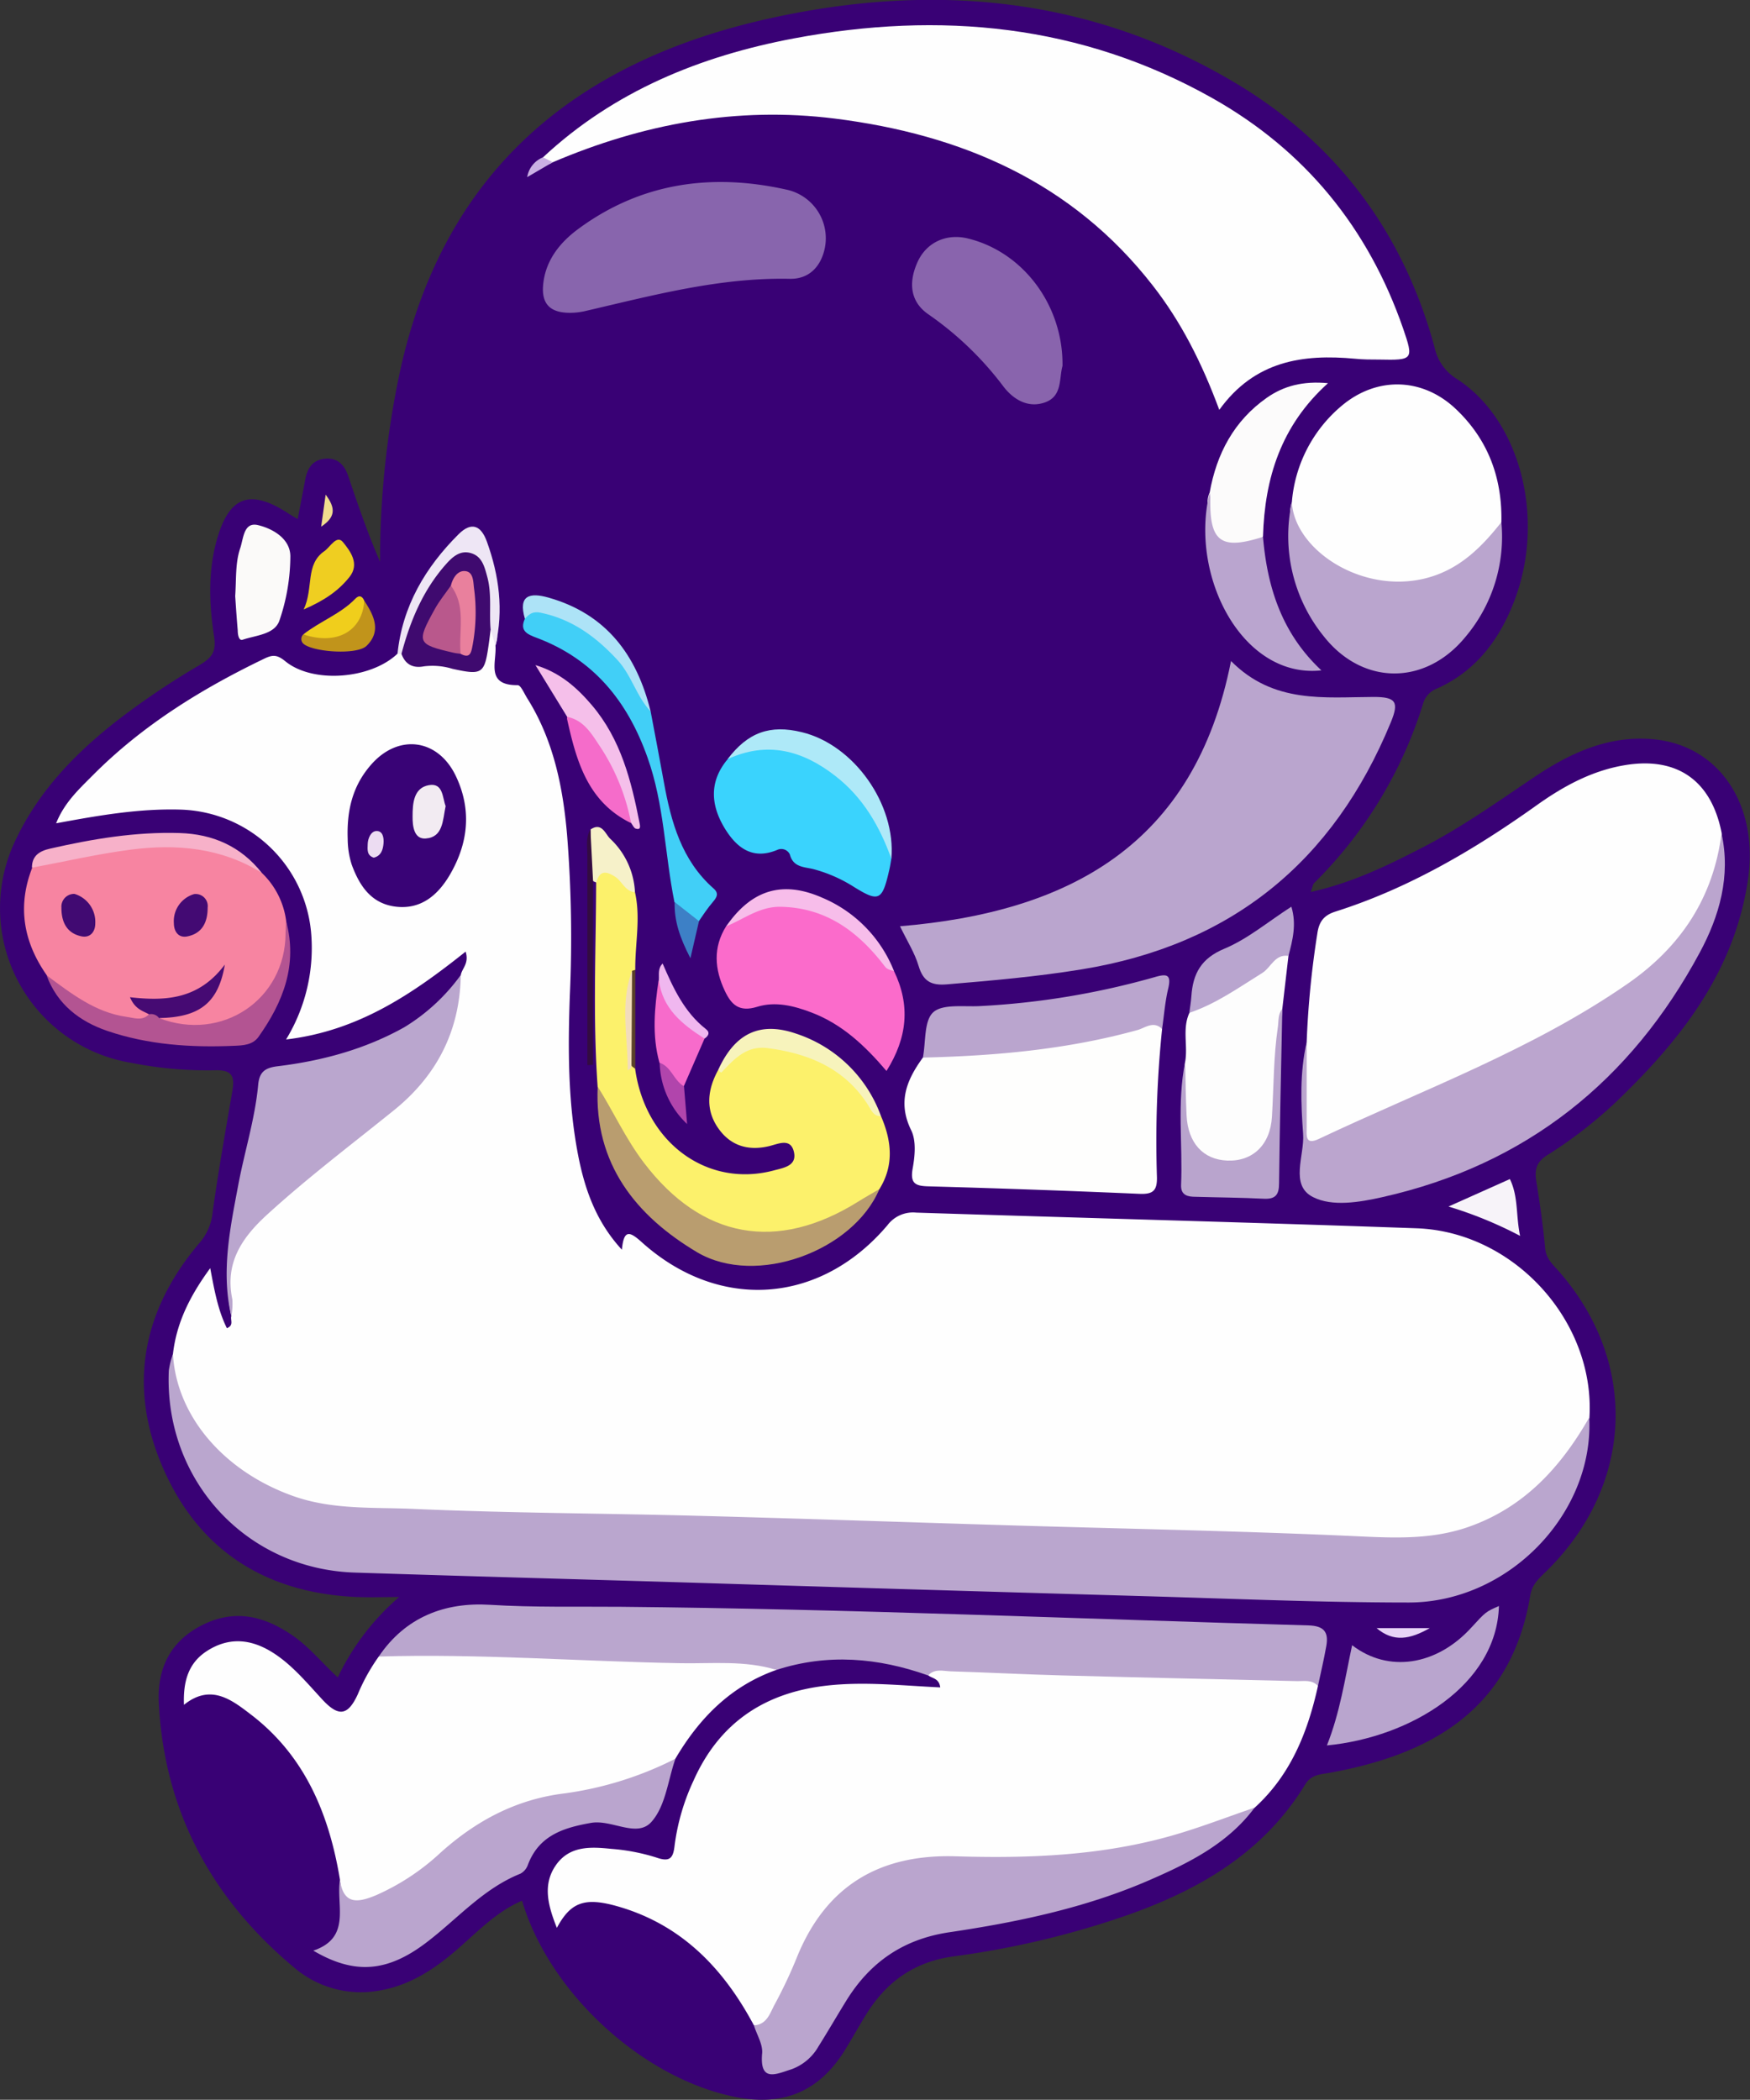 <svg xmlns="http://www.w3.org/2000/svg" viewBox="0 0 359.52 431.38"><rect x="0" y="0" width="359.52" height="431.38" fill="#333333" stroke="none"/><defs><style>.cls-1{fill:#390175;}.cls-2{fill:#fefefe;}.cls-3{fill:#baa6ce;}.cls-4{fill:#baa5ce;}.cls-5{fill:#fcf16b;}.cls-6{fill:#fefefd;}.cls-7{fill:#bba5ce;}.cls-8{fill:#f784a1;}.cls-9{fill:#8865ad;}.cls-10{fill:#fb6bcb;}.cls-11{fill:#3ad3fd;}.cls-12{fill:#8964ad;}.cls-13{fill:#fdfdfd;}.cls-14{fill:#b9a5ce;}.cls-15{fill:#b99d6f;}.cls-16{fill:#fcfbfb;}.cls-17{fill:#41cff7;}.cls-18{fill:#baa5cf;}.cls-19{fill:#b35492;}.cls-20{fill:#b9a4cd;}.cls-21{fill:#fbfaf9;}.cls-22{fill:#b9a5cf;}.cls-23{fill:#aee9f8;}.cls-24{fill:#f7b1c9;}.cls-25{fill:#f5bfea;}.cls-26{fill:#eee6f5;}.cls-27{fill:#f7f3bc;}.cls-28{fill:#f7bdea;}.cls-29{fill:#f56cca;}.cls-30{fill:#f76bcb;}.cls-31{fill:#ade3f7;}.cls-32{fill:#f7f3f9;}.cls-33{fill:#efce21;}.cls-34{fill:#f6f1c9;}.cls-35{fill:#c1941b;}.cls-36{fill:#f0ce1c;}.cls-37{fill:#330b41;}.cls-38{fill:#f0b7ef;}.cls-39{fill:#b145ac;}.cls-40{fill:#3d80c6;}.cls-41{fill:#5a4228;}.cls-42{fill:#e7d3f7;}.cls-43{fill:#f1dd8f;}.cls-44{fill:#cab0e4;}.cls-45{fill:#390376;}.cls-46{fill:#3f0a6f;}.cls-47{fill:#f2dcbc;}.cls-48{fill:#460a73;}.cls-49{fill:#430a73;}.cls-50{fill:#410a72;}.cls-51{fill:#f2ebf2;}.cls-52{fill:#ecdcf2;}.cls-53{fill:#b9588c;}.cls-54{fill:#e9809d;}</style></defs><g id="Camada_2" data-name="Camada 2"><g id="Camada_1-2" data-name="Camada 1"><path class="cls-1" d="M107.25,390.48c-5.49,2.36-9.46,6.72-13.86,10.47-4.64,3.95-9.67,7.1-15.8,8.05a21.08,21.08,0,0,1-17.27-4.88C43.44,390,33.73,372,32.62,349.82c-.35-7,2.34-12.69,9-16s12.57-1.83,18.34,2.07c3.47,2.35,6.09,5.62,9.43,8.72A50.36,50.36,0,0,1,82,328.09c-2.9,0-5.81.11-8.71,0-18.28-.79-32-9.19-39.51-25.85-7.63-16.9-4.77-32.84,7.29-47a11.1,11.1,0,0,0,2.61-6.17c1.14-8.23,2.59-16.42,4-24.6.57-3.17.27-4.76-3.72-4.59a80.09,80.09,0,0,1-16.88-1.51A32.21,32.21,0,0,1,3.33,172.32c5-10.45,13-18.44,22.12-25.34a162.66,162.66,0,0,1,15.36-10.24c2.58-1.53,3.71-2.66,3.16-6.06-1-6.56-1.26-13.28.59-19.83,2.53-8.93,6.81-10.48,14.65-5.39.51.33,1,.63,1.95,1.17.57-3,1.07-5.52,1.54-8.07.43-2.34,1.52-4.1,4.1-4.33s4,1.34,4.74,3.58c2,5.89,4,11.78,6.54,17.6a186.36,186.36,0,0,1,4.07-39c9-41.37,36.19-63.82,75.91-72.62,33.66-7.46,66.32-4.54,96.41,13.66C275,29.9,288.37,48.08,294.7,71.29a10.06,10.06,0,0,0,4.56,6.54c13.05,8.39,18.26,28.6,11.92,45.39-3,8-7.88,14.63-16,18.25a4.68,4.68,0,0,0-2.84,3.15A88.69,88.69,0,0,1,270,181.39c-.31.3-.35.87-.73,1.86,8.53-1.88,15.92-5.49,23.22-9.27,8-4.14,15.32-9.37,22.78-14.38s15.49-8.67,24.76-7.69c13.35,1.43,21.31,13.65,19.07,28.83-2.64,17.89-12.7,31.51-25.16,43.75a90.9,90.9,0,0,1-16,12.78c-2.24,1.38-2.72,2.95-2.33,5.35.74,4.6,1.4,9.21,1.83,13.85.18,1.89,1.24,3,2.35,4.19,17.08,19,16,44.78-2.56,62.57-1.35,1.3-2.52,2.52-2.85,4.5-3.83,23.31-20.1,32.65-41.19,36.47-2,.36-3.8.34-5.07,2.43-8.95,14.62-22.93,22.29-38.58,27.52a181.1,181.1,0,0,1-33.5,7.75c-8.37,1.12-14.11,5.36-18.31,12.29-1.38,2.27-2.69,4.6-4.08,6.87-5.23,8.53-12.58,11.71-22.48,9.76C132.09,427.05,112.87,409.48,107.25,390.48Z"/><path class="cls-2" d="M101.79,132.64c.27,3.38-2.1,8.18,4.56,8.12.66,0,1.36,1.76,2,2.75,5.35,8.55,7.3,18.13,8.15,28a266,266,0,0,1,.57,32.93c-.4,11-.4,22,1.69,32.83,1.37,7.06,3.69,13.71,9,19.47.39-4.12,1.52-3.84,4-1.62,15.86,14.33,36.7,12.94,50.55-3.4a6.57,6.57,0,0,1,5.92-2.6c34.27,1.1,68.55,2,102.82,3.22,20.1.74,36.69,19.22,35.48,38.91-4.07,14.75-15.22,21.59-28.82,25.45a38.77,38.77,0,0,1-17.83.83,16.36,16.36,0,0,0-3.48-.29c-16.17.52-32.28-1-48.43-1.15-25.46-.22-50.89-1.67-76.35-2.16-21.12-.41-42.23-1.79-63.37-1.77a128.42,128.42,0,0,1-20.9-1.42C53.4,308.4,42,301.81,36.17,287.92c-1.37-3.27-1.09-6.46-.64-9.75.73-6.34,3.39-11.81,7.66-17.64.89,4.77,1.62,8.7,3.42,12.33,1.52-.59.65-1.71.92-2.49-2.15-10.43.93-18.72,9.58-25.21C64,240,70.31,234,77.3,229c7.85-5.71,13.12-13,15.21-22.59a34.06,34.06,0,0,1,2.15-6.05c.2-1.39,1.77-2.38,1-4.86-10.91,8.69-22.06,16.31-36.89,18.05a36.07,36.07,0,0,0,5.12-22.22,27.76,27.76,0,0,0-26.65-25c-8.54-.27-16.88,1.17-25.71,2.81,1.7-4.28,4.74-7.05,7.55-9.88,10.21-10.27,22.34-17.76,35.33-24,1.7-.81,2.61-.71,4.23.61,5.69,4.63,17.57,3.63,23-1.56a1.67,1.67,0,0,1,1.31-.39c4,2,8.7,1,12.88,2.58,1.64.61,1.91-1.07,2.49-2.3.82-1.76.26-4.43,3-5.05C102.6,130.18,102.11,131.42,101.79,132.64Z"/><path class="cls-2" d="M154.88,416.09c-6.26-11.75-14.95-20.77-28.14-24.49-6.67-1.88-9.52-.78-12.34,4.46-1.8-4.54-3-8.87-.19-12.89s7.18-3.77,11.37-3.34a41.22,41.22,0,0,1,9.26,1.78c2.81,1,3.47.09,3.75-2.47a45,45,0,0,1,3.89-13.33c5.3-11.9,14.62-18.08,27.38-19.52,7.74-.87,15.46,0,23.3.37-.23-1.91-1.69-1.82-2.49-2.5.6-2.93,3.17-2.92,5.1-2.75,15.54,1.33,31.16.13,46.69,1.39,7.3.59,14.58.1,21.85.52,2.47.14,5.51-.5,6.45,3.05-2.1,9.49-5.59,18.26-13,25-13.33,9.22-28.78,10.52-44.23,11.51-8.6.54-17.25-.17-25.88,1a24.06,24.06,0,0,0-17.36,10.42c-3.66,5.22-6,11.11-8.86,16.71C160.14,413.49,159.29,417.3,154.88,416.09Z"/><path class="cls-2" d="M111.56,32.32c14.59-13.61,32.33-20.81,51.54-24.43,30-5.64,59-2.93,86,12.29,19,10.71,32,26.64,39.16,47.32,2.19,6.37,2.06,6.52-4.86,6.37-1.66,0-3.33,0-5-.17-10.73-1-20.62.4-27.91,10.5-3.6-9.72-7.85-18.09-13.69-25.57-16.59-21.29-39.29-31-65.3-34.27-20.14-2.52-39.4,1.05-58,9C112.37,34.1,111.59,34,111.56,32.32Z"/><path class="cls-3" d="M35.53,278.17c.72,12.82,10.54,24.17,24.77,29.2,8.07,2.85,16.45,2.25,24.67,2.62,19.6.87,39.24.9,58.86,1.43,21.27.56,42.54,1.31,63.82,1.95,22.93.69,45.87,1.12,68.79,2.13,8.52.37,16.89,1.07,25.13-1.77,11.53-4,19.07-12.29,24.92-22.51,1,19.59-16.44,37.94-37,38-18.3,0-36.61-.8-54.91-1.32q-47.43-1.36-94.85-2.83c-22.29-.67-44.59-1.27-66.88-2s-39.15-19-38.17-41.52A17.46,17.46,0,0,1,35.53,278.17Z"/><path class="cls-2" d="M268.44,214.13a187.59,187.59,0,0,1,2.19-22.32c.34-2.38,1.25-3.75,3.74-4.54,15-4.76,28.46-12.67,41.23-21.77,5.6-4,11.53-7.24,18.43-8.34,10.63-1.69,17.59,3.29,19.67,14,.53,8.92-2.51,16.52-8.38,23.16-7.31,8.27-16.59,13.8-26.13,18.94-14.82,8-30.4,14.31-45.69,21.28-4.71,2.14-5.46,1.62-5.37-3.51C268.22,225.41,267.67,219.75,268.44,214.13Z"/><path class="cls-2" d="M69.84,386.16c-2.23-13.49-7.22-25.55-18.47-34.06-3.91-3-8.17-6.21-13.58-1.86-.17-4.76.86-8.6,4.79-11.1,4.17-2.66,8.41-2.53,12.69-.09s7.54,6.41,10.91,10.06,5.27,3.4,7.31-1a39.25,39.25,0,0,1,4.32-7.79c2.37-1.84,5.15-2,8-2.09,11-.5,21.84,1.14,32.76.94,11.78-.21,23.5.85,35.25,1.18,2.13.06,4.85-.38,5.68,2.72-9.36,3.3-15.83,9.89-20.75,18.24a14.56,14.56,0,0,1-7.32,4.89c-5,1.66-10.1,3.34-15.41,3.94-9.08,1-16.75,5-23.52,11a69.41,69.41,0,0,1-10,7.35,28.29,28.29,0,0,1-4.91,2.41C71.75,393,70.48,392.24,69.84,386.16Z"/><path class="cls-4" d="M252.9,135.8c8.75,8.84,19.24,7.41,29.3,7.38,4.56,0,5.27,1,3.53,5.21-11.81,28.69-32.77,45.74-63.48,50.75-9.21,1.51-18.48,2.31-27.77,3.09-3.17.26-4.82-.64-5.76-3.78-.78-2.65-2.33-5.07-3.82-8.16C219.43,187.4,245.4,173.78,252.9,135.8Z"/><path class="cls-3" d="M159.51,343.07c-6.42-2-13.14-1.27-19.62-1.38-20.7-.36-41.37-2-62.08-1.37,5.48-8.11,13.57-11.2,22.82-10.63,9,.56,18,.33,26.94.41,47.09.44,94.14,2.49,141.21,3.82,3.23.09,4.2,1.37,3.7,4.22s-1.14,5.49-1.72,8.23c-1.16-1.3-2.73-1-4.2-1-16.1-.39-32.21-.73-48.31-1.17-7.63-.2-15.25-.61-22.88-.84-1.58-.05-3.35-.63-4.7.84C180.4,340.55,170,339.66,159.51,343.07Z"/><path class="cls-5" d="M130.45,183.3c1.21,5.31,0,10.63.06,15.94a5.48,5.48,0,0,0-.71,1.22,144.48,144.48,0,0,0,.14,18.26,1.24,1.24,0,0,1,.54.84c2.1,15.2,14.83,24.54,28.51,20.89,2-.54,4.78-.92,4.11-3.81s-3.15-1.66-5-1.2c-4.11,1-7.67.11-10.23-3.23-3.06-4-2.61-8.3-.25-12.53,7.36-7.92,17.17-7.67,26.12.31,3.05,2.72,4.63,6.39,7.26,9.33,2.16,5,2.74,10.05-.35,15-11.82,12.38-30.58,14.9-44.45,1.26-6.36-6.25-11.6-13.28-13.42-22.32-1-14-.35-28-.31-41.94-.19-4.57,2.6-3.07,4.75-2.16C129,179.86,129.51,181.8,130.45,183.3Z"/><path class="cls-6" d="M238.74,211.4a224.85,224.85,0,0,0-1.06,30.37c.08,2.91-.86,3.61-3.64,3.49q-21.67-.94-43.36-1.54c-2.72-.07-3.71-.66-3.18-3.68.46-2.55.76-5.68-.31-7.85-2.84-5.79-.91-10.36,2.41-14.92,4.43-3,9.65-2.22,14.48-2.6a186.48,186.48,0,0,0,28-4.5C234.29,209.65,237.2,207.49,238.74,211.4Z"/><path class="cls-7" d="M268.44,214.13c0,5.81,0,11.62,0,17.43,0,1.6-.4,3.8,2.5,2.42,21.47-10.16,43.94-18.32,63.61-32,10.77-7.52,17.45-17.59,19.12-30.76,1.94,8.77-.45,17-4.46,24.45C335.06,222,313.55,239.3,284,245.94c-4.72,1.06-10.29,2-14.23,0-4.89-2.43-1.72-8.6-2.06-13C267.26,226.73,267,220.35,268.44,214.13Z"/><path class="cls-8" d="M53.79,179.33a16.61,16.61,0,0,1,5,9.87c1.93,14.68-6.92,24.05-21.53,22.78-1.65-.15-3.31-.26-4.53-1.61-.45-2.63,1.85-2.33,3.2-2.74a16.5,16.5,0,0,0,7.48-4.48c-3.45,2.32-6.8,3.66-10.5,3.55-1.85,0-2.33.55-1.94,2.22-1.55,2.24-3.76,1.7-5.87,1.35-6.56-1.08-11.54-4.69-15.48-9.9-4.82-6.85-6.09-14.19-3-22.11a11,11,0,0,1,5.19-2.59,141.15,141.15,0,0,1,21.9-3A28.35,28.35,0,0,1,53.79,179.33Z"/><path class="cls-4" d="M154.88,416.09c2.74-.16,3.33-2.61,4.31-4.37a96.33,96.33,0,0,0,4.65-9.92c6-14.51,17-20.92,32.55-20.44,15,.46,29.93-.12,44.46-4.28,5.71-1.63,11.27-3.8,16.9-5.72-5.57,7.48-13.62,11.43-21.86,15-13,5.62-26.88,8.53-40.84,10.6-9.45,1.4-16.29,6.13-21.19,14.06-1.92,3.11-3.75,6.27-5.69,9.36a10.51,10.51,0,0,1-5.59,4.74c-3.17,1-6.57,2.76-6-3.35C156.7,419.92,155.47,418,154.88,416.09Z"/><path class="cls-2" d="M265.4,103.15a28.82,28.82,0,0,1,10.23-19.78c7.22-6.08,16.6-5.84,23.47.67,6.61,6.27,9.54,14.15,9.34,23.23-3,9.29-10.4,12.66-19.08,13.51-9.41.93-17.44-2.26-22.81-10.45A8.25,8.25,0,0,1,265.4,103.15Z"/><path class="cls-9" d="M118.07,64.23c-5.07.33-6.84-1.77-6.49-5.69.45-5,3.42-8.7,7.2-11.49,12.86-9.49,27.33-11.51,42.62-8.13a10.22,10.22,0,0,1,8.06,12c-.8,3.9-3.3,6.45-7.22,6.36-14.48-.3-28.27,3.44-42.17,6.66A14.36,14.36,0,0,1,118.07,64.23Z"/><path class="cls-3" d="M94.66,200.31c-.18,11.57-5,20.84-14,28-8.69,7-17.54,13.7-25.78,21.22-5.23,4.78-8.71,9.95-7.15,17.41a13.18,13.18,0,0,1-.21,3.46c-2.15-9.17-.23-18.14,1.45-27.07,1.29-6.84,3.43-13.52,4.07-20.48.25-2.6,1.36-3.48,4-3.8,9.11-1.11,17.89-3.47,26-8A39.88,39.88,0,0,0,94.66,200.31Z"/><path class="cls-4" d="M69.84,386.16c.71,5.24,3.72,4.74,7.45,3.18a47.48,47.48,0,0,0,13.23-8.74c7.36-6.61,15.65-11,25.58-12.18a71.59,71.59,0,0,0,22.66-7.11c-1.53,4.38-2,9.63-4.87,12.91-3,3.49-8.18-.5-12.5.28-5.68,1-10.68,2.6-12.94,8.61a3.29,3.29,0,0,1-1.54,1.82C99.26,388,94,394.19,87.69,399c-8.1,6.2-14.87,6.71-23.32,1.74C72.28,398.06,69,391.4,69.84,386.16Z"/><path class="cls-10" d="M183.67,199.51c3.38,7,2.76,13.66-1.55,20.51-4.46-5.24-9.14-9.62-15.38-12-3.65-1.4-7.45-2.34-11.19-1.18s-5.32-.48-6.64-3.27c-2.11-4.46-2.46-8.92.27-13.29,10.12-10.85,24.31-4.2,31.82,5.72C181.88,197.18,182.19,198.79,183.67,199.51Z"/><path class="cls-4" d="M265.4,103.15c.5,9.72,14.24,18.91,27.37,15.68,6.9-1.7,11.5-6.28,15.67-11.56a31.91,31.91,0,0,1-7.4,23.6c-8.21,10-21.08,10-29.08-.14A32.75,32.75,0,0,1,265.4,103.15Z"/><path class="cls-11" d="M183.12,176.42c-.12.65-.21,1.31-.36,2-1.52,6.76-2.13,7.05-7.71,3.55a29.64,29.64,0,0,0-7.7-3.35c-1.94-.56-4.36-.28-5.09-3.1a1.94,1.94,0,0,0-2.57-.92c-5.08,2.13-8.35-.44-10.77-4.38-2.91-4.76-3.29-9.65.57-14.25a12.41,12.41,0,0,1,13.36-2.76C174,157.07,181.54,164.16,183.12,176.42Z"/><path class="cls-12" d="M218.28,75.18c-.72,2.54,0,6.16-3.52,7.46s-6.6-.56-8.68-3.32a67,67,0,0,0-15.39-14.77c-3.86-2.69-4-6.73-2.18-10.74s5.9-5.9,10.33-4.82C210.21,51.76,218.44,62.74,218.28,75.18Z"/><path class="cls-13" d="M264.7,196.38l-1.26,10.86c-.51,7.09-1.66,14.12-1.41,21.27.12,3.3-.16,6.69-3.06,9.1a10,10,0,0,1-9.84,1.78,7.73,7.73,0,0,1-5.81-7.32,62.55,62.55,0,0,1,.15-13.88c.61-3.34-.63-6.84.88-10.11,5.46-5,12.55-7.74,18.16-12.6C263.16,194.92,264.75,194.17,264.7,196.38Z"/><path class="cls-4" d="M238.74,211.4c-1.73-1.77-3.52-.21-5.05.21-14.44,4-29.19,5.31-44.09,5.66.62-3.22.2-7.6,2.15-9.33s6.29-1.07,9.59-1.25a161.5,161.5,0,0,0,35.88-5.95c2.34-.68,3.5-.69,2.78,2.33C239.35,205.79,239.14,208.62,238.74,211.4Z"/><path class="cls-14" d="M272.6,358.58c2.67-6.69,3.7-13.65,5.18-20.59,7.43,5.73,17.33,4.21,24.46-3.59,3-3.28,3-3.28,5.7-4.46C307.48,346.16,289.84,356.92,272.6,358.58Z"/><path class="cls-15" d="M122.79,223.23c3.25,5.18,5.77,10.76,9.52,15.68,11.89,15.58,27.29,18.42,44.08,7.9,1.4-.88,2.85-1.68,4.27-2.52-5.34,12.7-25.27,20.12-37.4,13C130.64,249.79,122.05,239.11,122.79,223.23Z"/><path class="cls-16" d="M248.51,101.22c1.42-8,5-14.77,11.74-19.5,3.47-2.43,7.4-3.48,12.57-3-9.67,8.72-13,19.52-13.35,31.51-2.23,3-5.23,3.23-8.38,2s-3.1-4-3-6.67C248.18,104.13,247.81,102.62,248.51,101.22Z"/><path class="cls-17" d="M133.67,146.17c.91,4.84,1.85,9.69,2.72,14.54,1.48,8.16,3.63,16,10.16,21.78,1.17,1,.77,1.79-.07,2.78-1.07,1.24-2,2.64-2.92,4-3.35.83-3.56-2.29-5-3.93-2-9.87-2.08-20.09-5.55-29.76C128.9,144,121.88,135.37,110.17,131c-1.87-.7-3.46-1.43-2.34-3.87.56-3.13,2.78-2.81,5-2.28,8.66,2.12,14.32,7.87,18.29,15.51C132.05,142.21,132.72,144.26,133.67,146.17Z"/><path class="cls-18" d="M248.51,101.22a5.4,5.4,0,0,1,.14,1c-.21,9.09,2.15,10.85,10.82,8.07.87,10.35,3.87,19.84,12,27.43C255.21,139.49,244.31,118.29,248.51,101.22Z"/><path class="cls-19" d="M9.57,200.37c5,3.68,9.93,7.61,16.4,8.53,1.61.22,3.23.9,4.64-.52,1-.7,1.87-.82,2.06.77,12.89,5,26-3.8,26-17.47,0-.82.07-1.65.1-2.48,2.42,9-.57,16.64-5.66,23.81-1.21,1.71-3.24,1.76-5,1.84-8.86.39-17.69-.2-26.1-3.07C16.4,209.86,11.73,206.33,9.57,200.37Z"/><path class="cls-20" d="M243.47,218.19c.09,3.65.12,7.3.3,10.95.28,5.68,3.41,9.1,8.37,9.29,5.14.2,8.82-3.15,9.17-9,.37-6.13.31-12.29,1.21-18.4.19-1.29,0-2.68.92-3.79-.24,11.95-.52,23.9-.67,35.85,0,2.31-.69,3.3-3.13,3.18-4.65-.24-9.31-.26-14-.4-1.57,0-3.07-.26-3-2.4C243,235.05,241.78,226.57,243.47,218.19Z"/><path class="cls-21" d="M48.32,122.46c.24-3.53,0-6.72,1-9.75.71-2,.69-5.54,3.68-4.83s6.67,2.77,6.65,6.46A41.22,41.22,0,0,1,57.4,127.5c-1,2.86-4.82,3-7.56,3.93-.79.26-1-1.1-1-1.91C48.62,127,48.46,124.55,48.32,122.46Z"/><path class="cls-22" d="M264.7,196.38c-2.8-.41-3.56,2.36-5.37,3.5-4.84,3-9.5,6.35-15,8.2.15-1.15.35-2.3.43-3.46.32-4.6,2-7.73,6.78-9.72s8.94-5.53,13.76-8.63C266.39,189.87,265.57,193.12,264.7,196.38Z"/><path class="cls-23" d="M183.12,176.42c-2.39-6.65-5.82-12.6-11.5-17-6.74-5.26-14-7.22-22.14-3.46,4.13-5.48,8.71-7.15,15.24-5.54C175.45,153,184.1,165.27,183.12,176.42Z"/><path class="cls-24" d="M53.79,179.33c-8.35-5.2-17.56-6-27-4.77-6.79.89-13.49,2.44-20.23,3.7,0-2.45,1.53-3.42,3.73-3.92,8.77-2,17.59-3.48,26.63-3.2C43.76,171.35,49.49,173.89,53.79,179.33Z"/><path class="cls-25" d="M116.52,147.27,110,136.64c5.1,1.54,8.56,4.67,11.61,8.25,5.94,7,8.09,15.52,9.79,24.24.12.62.28,1.43-.8,1.1-.38-.11-.61-.71-.9-1.09C125.29,161.84,123,153.3,116.52,147.27Z"/><path class="cls-26" d="M101.79,132.64c-.33-1.1-.67-2.2-1-3.31-2-1.36-1.51-3.48-1.64-5.41s.15-3.57-.61-5.36c-1.5-3.53-3-4-5.75-1.34-3.22,3.19-5.2,7.2-6.82,11.4-.81,2.09-1,4.64-3.49,5.71h-.41l-.41,0c1-9.79,5.71-17.76,12.55-24.58,2.65-2.63,4.62-1.82,5.83,1.56C102.54,118.25,103.48,125.34,101.79,132.64Z"/><path class="cls-27" d="M181,229.32c-1.62,0-2-1.28-2.74-2.42-4.8-7.43-12.12-10.47-20.54-11.57-4.4-.57-6.91,2.27-9.51,5,0,0-.31-.1-.41-.21a1.27,1.27,0,0,1-.19-.46c3.39-7.34,8.48-9.86,15.91-7.32A27.73,27.73,0,0,1,181,229.32Z"/><path class="cls-28" d="M183.67,199.51c-1.56-.45-1.51-.49-2.23-1.41-5.4-6.94-12-11.7-21.24-11.81-4.26,0-7.39,2.55-11,4,5.17-7.46,11.49-9.46,19.66-5.89A27.22,27.22,0,0,1,183.67,199.51Z"/><path class="cls-29" d="M116.52,147.27c3.43.69,5,3.47,6.69,6a42.91,42.91,0,0,1,6.44,15.83c-8.91-4.34-11.23-12.73-13.15-21.38A2.05,2.05,0,0,1,116.52,147.27Z"/><path class="cls-30" d="M144.74,213.37l-4.26,9.79c-3.69.49-3.18-3.35-5-4.82-1.58-5.66-1-11.35-.17-17C138,205.67,141.57,209.38,144.74,213.37Z"/><path class="cls-31" d="M133.67,146.17c-2.93-3.11-3.91-7.43-6.84-10.6-4.36-4.71-9.23-8.32-15.68-9.68-1.72-.37-2.42.27-3.32,1.22-1.41-4.83,1-5.43,4.85-4.34C124.59,126.15,130.84,134.63,133.67,146.17Z"/><path class="cls-32" d="M297.58,247.87l12.61-5.64c1.77,3.62,1.21,7.48,2.1,11.67A83.11,83.11,0,0,0,297.58,247.87Z"/><path class="cls-33" d="M62.39,125.21c2.09-4.49.25-9.23,4.27-12,1.18-.82,2.52-3.44,3.82-1.81,1.44,1.79,3.5,4.42,1.3,7.16S66.81,123.29,62.39,125.21Z"/><path class="cls-34" d="M130.45,183.3c-2-.17-2.61-2.18-4-3.13-1.79-1.18-3.26-1.5-3.93,1.13l-.64-.25c-1.43-3.49-.49-7.1-.55-10.65,2.31-1.54,3,.89,4,1.88A16.12,16.12,0,0,1,130.45,183.3Z"/><path class="cls-35" d="M74.84,123.43c2,3,3.55,6.24.48,9.24-2,2-11.56,1.26-13.12-.56a1.31,1.31,0,0,1,.12-1.78C67.65,130.12,72,128.11,74.84,123.43Z"/><path class="cls-36" d="M74.84,123.43c-.41,6.28-5.71,9.19-12.52,6.9C65.73,127.64,70,126.12,73,123,73.8,122.16,74.45,122.48,74.84,123.43Z"/><path class="cls-37" d="M121.29,170.4c.18,3.55.37,7.1.55,10.65v37.71l-1.17.06V213c0-12.43,0-24.86,0-37.29C120.66,174,120.27,172.08,121.29,170.4Z"/><path class="cls-38" d="M144.74,213.37c-4.57-2.91-8.68-6.17-9.39-12.07.08-1.11-.26-2.31.78-3.36,2.18,5.06,4.45,10,8.91,13.49C145.93,212.13,145.54,212.83,144.74,213.37Z"/><path class="cls-39" d="M135.52,218.34c2.42.82,2.89,3.64,5,4.82.2,2.41.4,4.81.64,7.76A17.89,17.89,0,0,1,135.52,218.34Z"/><path class="cls-40" d="M138.6,185.31l5,3.93c-.5,2.17-1,4.35-1.76,7.62C139.61,192.55,138.49,189.12,138.6,185.31Z"/><path class="cls-41" d="M129.85,199.44l.66-.2,0,20.32a4.63,4.63,0,0,1-.75-.57A59.94,59.94,0,0,1,129.85,199.44Z"/><path class="cls-42" d="M282.8,334.48h10.93C289.65,336.8,286.29,337.43,282.8,334.48Z"/><path class="cls-43" d="M66.9,101.62c2.13,2.83,2,4.63-.92,6.58C66.3,105.91,66.55,104.15,66.9,101.62Z"/><path class="cls-44" d="M111.56,32.32l2,1-5.25,3.07A5.27,5.27,0,0,1,111.56,32.32Z"/><path class="cls-45" d="M71.43,172.37c-.23-6.45,1.29-11.27,4.83-15.3,5.61-6.39,13.71-5.32,17.38,2.34,3.34,7,2.56,13.9-1.29,20.42-2.38,4-5.79,7-10.89,6.45s-7.56-4.18-9.2-8.64A17.56,17.56,0,0,1,71.43,172.37Z"/><path class="cls-46" d="M82.48,134.33c1.75-6.64,4.34-12.89,8.89-18.13,1.42-1.63,3.08-3.34,5.53-2.52,2.14.7,2.65,2.78,3.18,4.74,1,3.6.39,7.28.71,10.91-.12,1-.23,1.95-.37,2.92-.87,6.21-1.29,6.51-7.48,5.15a14,14,0,0,0-5.82-.51C84.86,137.32,83.28,136.54,82.48,134.33Z"/><path class="cls-47" d="M129.85,199.44,129.73,219c0,.16,0,.36-.15.46a3.46,3.46,0,0,1-.62.44C129,213.06,127.33,206.16,129.85,199.44Z"/><path class="cls-48" d="M32.67,209.15a2,2,0,0,0-2.06-.77c-1.26-.72-2.84-1-3.91-3.51,7.32.83,14.14.46,19.49-6.71C44.85,206.17,40.87,209,32.67,209.15Z"/><path class="cls-49" d="M39.85,183.69a2.48,2.48,0,0,1,2.81,2.78c0,2.95-1.07,5.27-4.15,5.9-1.84.39-2.77-1-2.79-2.66A5.8,5.8,0,0,1,39.85,183.69Z"/><path class="cls-50" d="M15.29,183.64a6,6,0,0,1,4.28,6.09c0,1.7-1.05,3-2.83,2.63-3.06-.63-4.14-3-4.12-5.89A2.62,2.62,0,0,1,15.29,183.64Z"/><path class="cls-51" d="M91.55,165.61c-.61,2.92-.51,6.39-4.09,6.65-2.41.18-2.72-2.53-2.7-4.53,0-2.67.21-5.87,3.35-6.43C91.06,160.78,90.88,163.86,91.55,165.61Z"/><path class="cls-52" d="M76.78,176.2c-1.47-.48-1.27-1.7-1.24-2.81s.63-2.58,1.72-2.66c1.38-.1,1.63,1.34,1.53,2.54S78.35,175.83,76.78,176.2Z"/><path class="cls-53" d="M94.63,134.32c-.48-.07-1-.11-1.45-.22-7.51-1.73-7.68-2.07-3.84-9,.93-1.69,2.19-3.2,3.29-4.8,4.38,1.26,3.31,4.93,3.49,8C96.25,130.44,96.14,132.57,94.63,134.32Z"/><path class="cls-54" d="M94.63,134.32c-.44-4.7,1.21-9.7-2-14,.37-1.56,1.34-3.07,2.82-3,1.84.07,1.76,2.18,1.93,3.51a37,37,0,0,1-.3,11.79C96.81,134,96.61,135.4,94.63,134.32Z"/></g></g></svg>